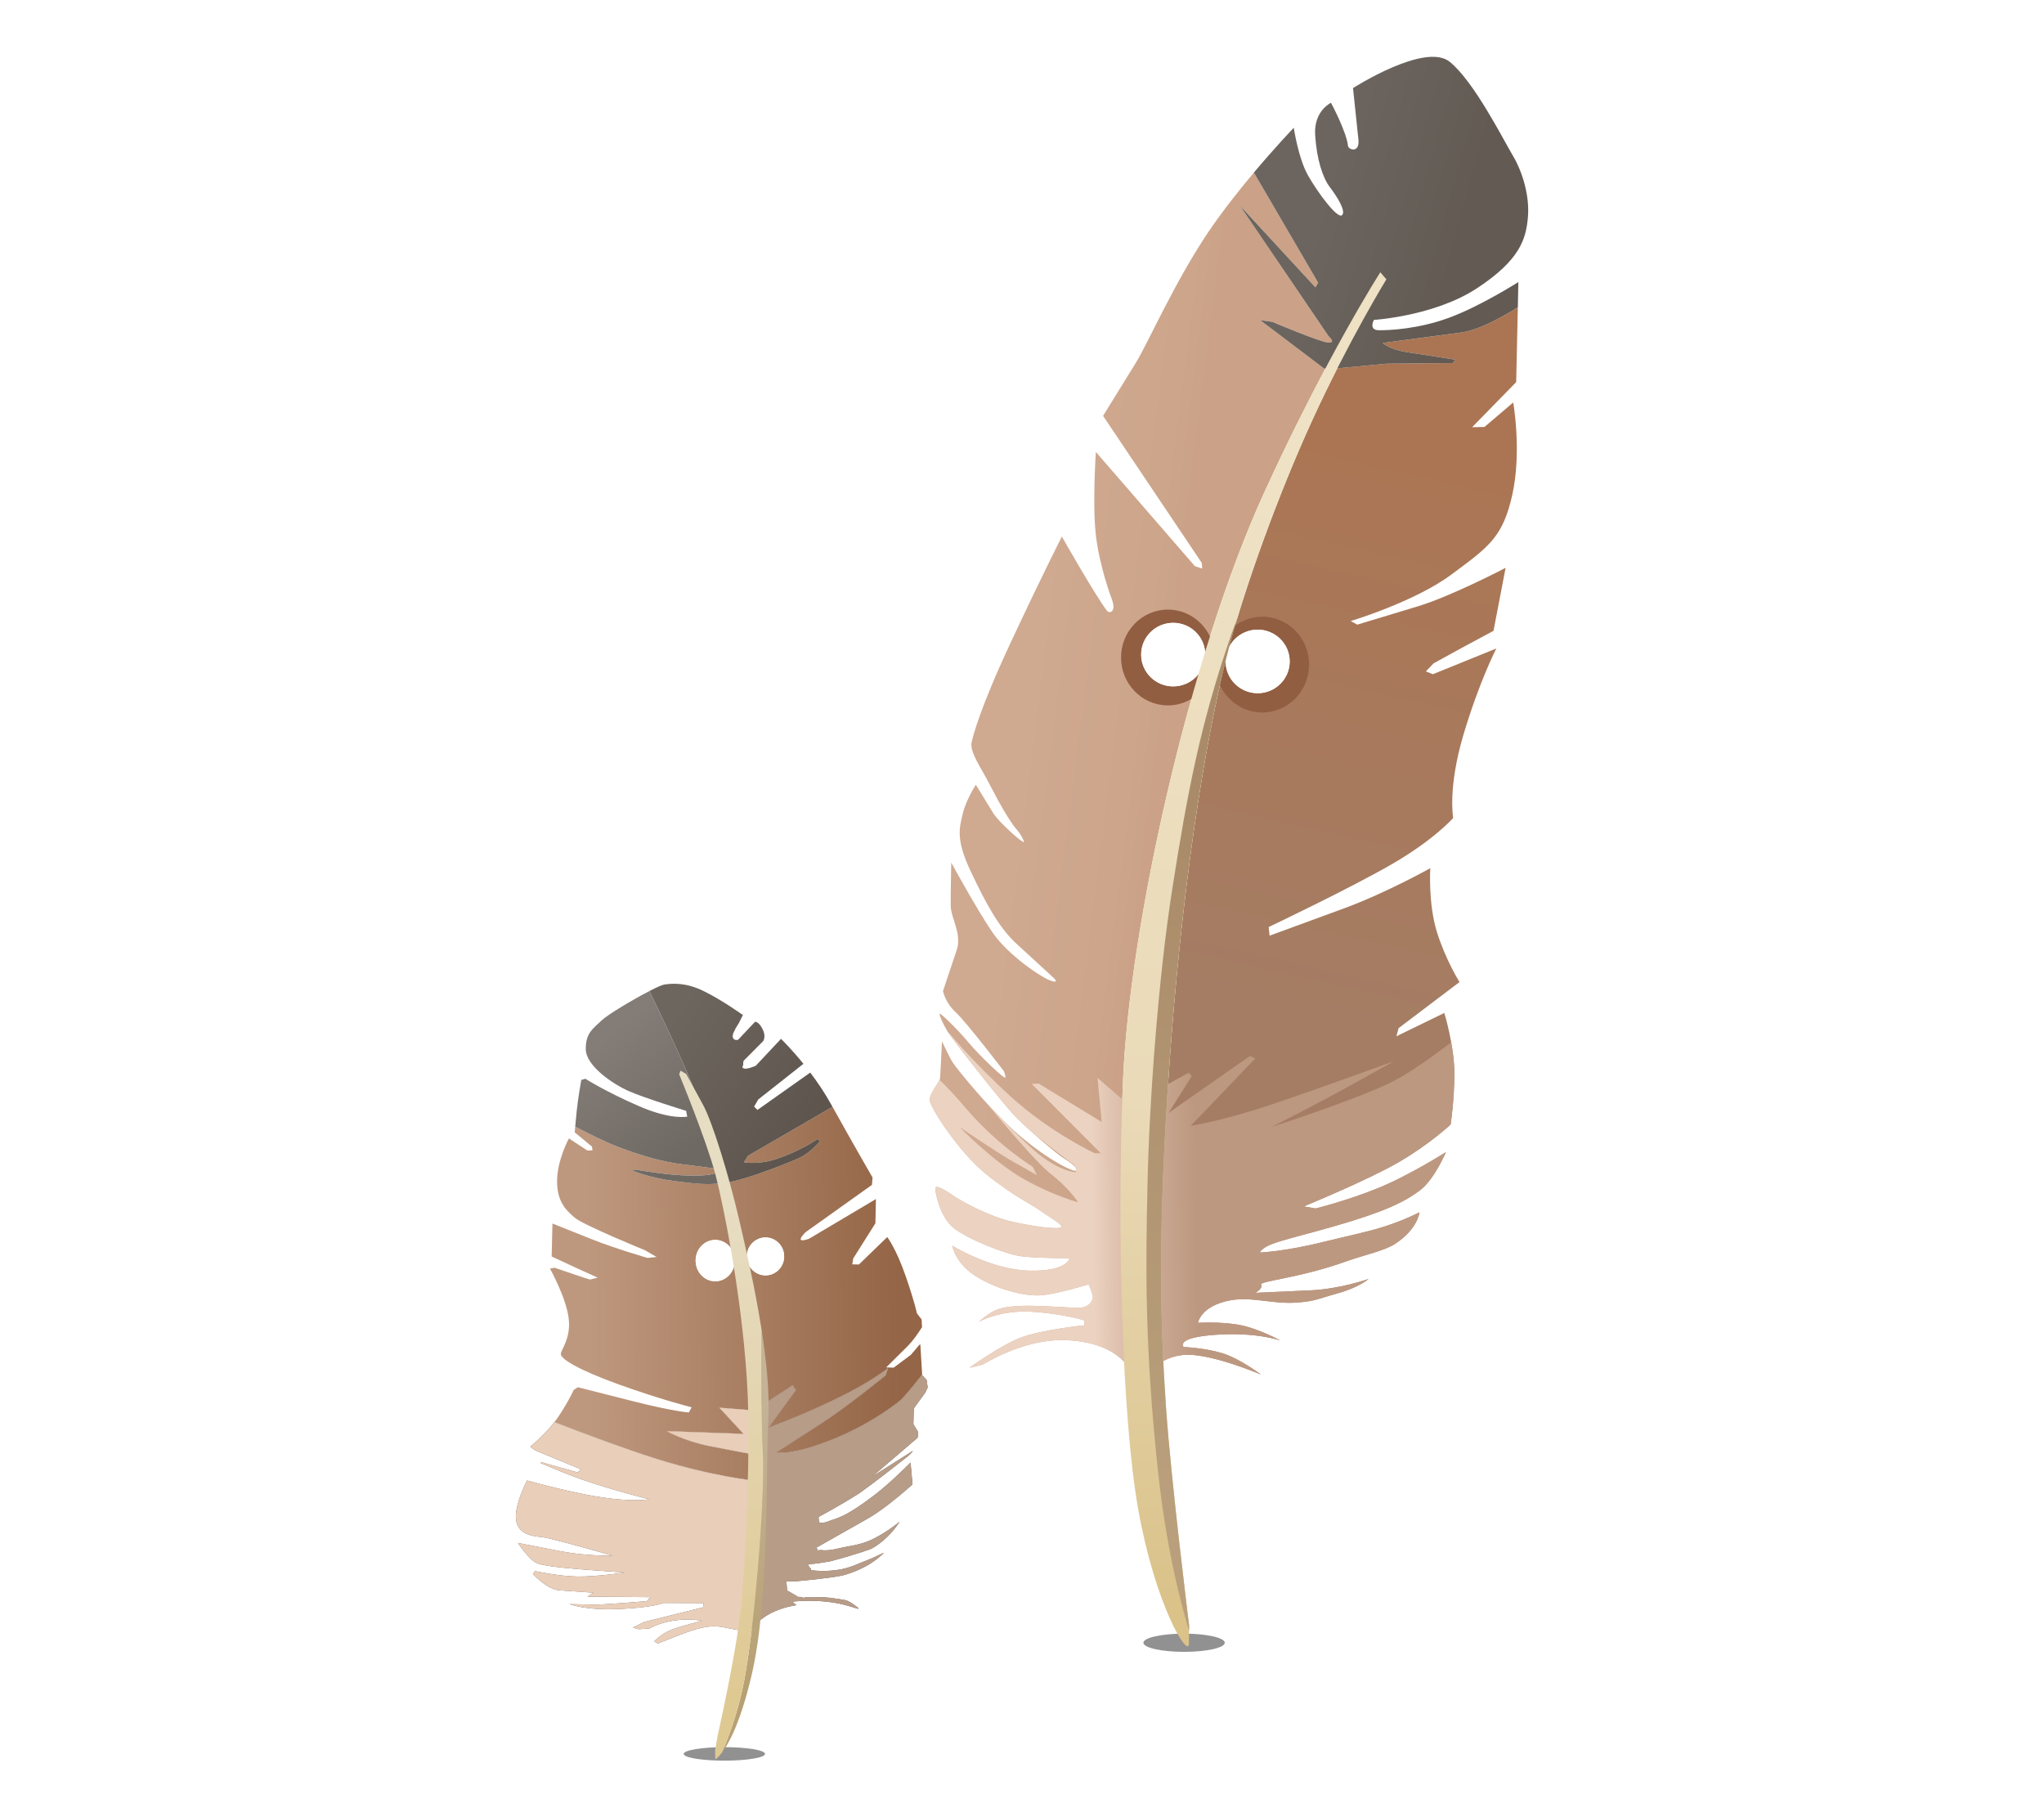 <svg width="100%" height="100%" viewBox="0 0 18 16" version="1.1" xmlns="http://www.w3.org/2000/svg" xmlns:xlink="http://www.w3.org/1999/xlink" xml:space="preserve" style="fill-rule:evenodd;clip-rule:evenodd;stroke-linejoin:round;stroke-miterlimit:2;"><g id="phpcsfixer" transform="matrix(1.134,0,0,1.134,-1.507,-1.066)"><g><path d="M5.421,12.435C5.384,12.511 5.344,12.61 5.336,12.69C5.321,12.848 5.45,12.867 5.534,12.874C5.607,12.881 6.086,13.019 6.086,13.019C6.086,13.019 5.883,13.023 5.691,12.986L5.351,12.92C5.351,12.92 5.435,13.05 5.5,13.078C5.564,13.105 5.824,13.124 5.922,13.131L6.182,13.15C6.182,13.15 5.959,13.183 5.816,13.181C5.674,13.18 5.485,13.139 5.485,13.139L5.467,13.16C5.467,13.16 5.576,13.282 5.674,13.288L5.937,13.306L5.891,13.337L6.379,13.341L6.352,13.372C6.352,13.372 6.015,13.401 5.938,13.399L5.752,13.395C5.752,13.395 5.87,13.445 6.137,13.433C6.403,13.422 6.48,13.386 6.48,13.386L6.792,13.387L6.789,13.42L6.331,13.534L6.243,13.577L6.29,13.59L6.374,13.584C6.374,13.584 6.445,13.539 6.568,13.522C6.691,13.504 6.78,13.525 6.78,13.525C6.78,13.525 6.622,13.564 6.546,13.593C6.47,13.621 6.409,13.684 6.409,13.684L6.438,13.701C6.438,13.701 6.484,13.682 6.637,13.623C6.79,13.565 6.868,13.56 6.942,13.574L7.109,13.606L7.167,13.589C7.167,13.589 7.252,13.448 7.498,13.406C7.503,13.405 7.508,13.404 7.514,13.403L7.481,13.376C7.481,13.376 7.595,13.362 7.726,13.374C7.825,13.383 7.877,13.397 7.93,13.413L7.995,13.432L7.996,13.428C7.982,13.415 7.949,13.386 7.902,13.366C7.868,13.359 7.825,13.352 7.773,13.346C7.758,13.344 7.743,13.343 7.73,13.342C7.691,13.341 7.653,13.34 7.62,13.34C7.566,13.343 7.54,13.351 7.54,13.351C7.54,13.351 7.55,13.347 7.566,13.34C7.542,13.339 7.527,13.339 7.527,13.339L7.449,13.293L7.442,13.294L7.442,13.289L7.441,13.288L7.436,13.219C7.436,13.219 7.469,13.219 7.518,13.217C7.608,13.209 7.76,13.194 7.871,13.173C8.071,13.119 8.171,13.02 8.19,12.999L8.19,12.997C8.173,13.005 8.1,13.042 8.013,13.074C7.971,13.093 7.921,13.112 7.87,13.123C7.74,13.15 7.624,13.131 7.624,13.131L7.628,13.12C7.604,13.106 7.607,13.086 7.607,13.086C7.607,13.086 7.677,13.081 7.775,13.063C7.859,13.041 7.968,13.01 8.066,12.976C8.076,12.973 8.086,12.969 8.096,12.965C8.224,12.894 8.296,12.785 8.312,12.76L8.312,12.757C8.294,12.773 8.199,12.848 8.091,12.898C8.004,12.938 7.905,12.946 7.844,12.962C7.774,12.979 7.731,12.98 7.704,12.975C7.682,12.978 7.67,12.979 7.67,12.979L7.681,12.968C7.669,12.963 7.666,12.958 7.666,12.958L8.062,12.734C8.175,12.671 8.315,12.554 8.415,12.466L8.4,12.296C8.323,12.373 8.21,12.481 8.106,12.559C7.928,12.693 7.855,12.723 7.78,12.745C7.767,12.751 7.756,12.755 7.745,12.758C7.689,12.775 7.688,12.753 7.688,12.753L7.687,12.734C7.685,12.732 7.684,12.73 7.684,12.73L7.687,12.729L7.686,12.718C7.686,12.718 7.847,12.633 8.001,12.535C8.116,12.453 8.28,12.325 8.383,12.244C8.399,12.229 8.407,12.221 8.407,12.221L8.418,12.205L8.102,12.405L8.455,12.103L8.459,12.059L8.422,11.998L8.425,11.876L8.514,11.753L8.533,11.713L8.525,11.655L8.49,11.617L8.49,11.613C8.425,11.697 8.344,11.797 8.304,11.827C8.232,11.882 8.039,12.025 7.746,12.135C7.453,12.245 7.357,12.217 7.357,12.217L7.709,11.99C7.903,11.865 8.206,11.619 8.206,11.619L8.225,11.563C8.225,11.563 8.092,11.672 7.815,11.805C7.537,11.939 7.295,12.026 7.295,12.026L7.509,11.733L7.484,11.697L7.184,11.891L6.915,11.87L7.103,12.073L6.507,12.052C6.507,12.052 6.639,12.128 6.839,12.168C7.04,12.208 7.176,12.232 7.176,12.232L7.179,12.435C7.179,12.435 6.857,12.403 6.42,12.265C6.201,12.196 5.89,12.081 5.634,11.982C5.55,12.091 5.447,12.172 5.447,12.172L5.482,12.2L5.842,12.349L5.813,12.372L5.539,12.295L5.525,12.299C5.647,12.351 5.772,12.402 5.863,12.433C6.114,12.518 6.37,12.581 6.37,12.581C6.37,12.581 6.226,12.611 5.89,12.547C5.705,12.511 5.535,12.467 5.421,12.435Z" style="fill:rgb(94,85,78);"/><path d="M8.489,11.245L8.486,11.185L8.449,11.137C8.449,11.137 8.437,11.066 8.363,10.851C8.289,10.636 8.219,10.545 8.219,10.545L7.999,10.758L7.947,10.757L7.955,10.711L8.127,10.438L8.131,10.25L7.612,10.558C7.612,10.558 7.56,10.579 7.548,10.566C7.537,10.553 7.585,10.507 7.585,10.507L8.1,10.14L8.105,10.083C8.105,10.083 7.946,9.808 7.794,9.534L7.139,9.913L7.106,9.964C7.106,9.964 7.228,9.992 7.406,9.922C7.583,9.853 7.676,9.784 7.676,9.784L7.698,9.801C7.698,9.801 7.623,9.891 7.532,9.933C7.44,9.974 7.127,10.097 6.984,10.12C6.841,10.142 6.767,10.136 6.564,10.11C6.361,10.084 6.239,10.028 6.239,10.028L6.261,10.021C6.261,10.021 6.505,10.065 6.686,10.068C6.867,10.071 6.894,10.044 6.894,10.044L6.883,10.013L6.633,9.981C6.468,9.96 6.314,9.916 6.121,9.842C6.039,9.811 5.913,9.749 5.796,9.688L5.792,9.732L5.926,9.843L5.93,9.872L5.89,9.873L5.747,9.779C5.747,9.779 5.656,9.945 5.655,10.109C5.654,10.273 5.727,10.338 5.791,10.394C5.856,10.451 6.337,10.647 6.337,10.647L6.428,10.7L6.357,10.707C6.357,10.707 6.108,10.635 5.935,10.566L5.619,10.44L5.613,10.696C5.613,10.696 5.771,10.769 5.824,10.794L5.97,10.86L5.911,10.875L5.862,10.86L5.635,10.783L5.6,10.79C5.6,10.79 5.726,11.016 5.745,11.176C5.764,11.336 5.684,11.418 5.684,11.454C5.684,11.49 5.811,11.573 6.136,11.69C6.461,11.807 6.7,11.867 6.7,11.867L6.678,11.907C6.678,11.907 6.552,11.898 6.238,11.818L5.816,11.711L5.784,11.732C5.784,11.732 5.751,11.81 5.665,11.94C5.655,11.954 5.645,11.969 5.634,11.982C5.89,12.081 6.201,12.196 6.42,12.265C6.857,12.403 7.179,12.435 7.179,12.435L7.176,12.232C7.176,12.232 7.04,12.208 6.839,12.168C6.639,12.128 6.507,12.052 6.507,12.052L7.103,12.073L6.915,11.87L7.184,11.891L7.484,11.697L7.509,11.733L7.295,12.026C7.295,12.026 7.537,11.939 7.815,11.805C8.092,11.672 8.225,11.563 8.225,11.563L8.206,11.619C8.206,11.619 7.903,11.865 7.709,11.99L7.357,12.217C7.357,12.217 7.453,12.245 7.746,12.135C8.039,12.025 8.232,11.882 8.304,11.827C8.344,11.797 8.425,11.697 8.49,11.613L8.476,11.379L8.469,11.381L8.403,11.459L8.269,11.559L8.211,11.557L8.383,11.386C8.417,11.352 8.455,11.298 8.489,11.245Z" style="fill:url(#_Linear-fwqh29y);"/><path d="M7.109,13.606L7.167,13.589C7.167,13.589 7.252,13.448 7.498,13.406C7.503,13.405 7.508,13.404 7.514,13.403L7.481,13.376C7.481,13.376 7.595,13.362 7.726,13.374C7.825,13.383 7.877,13.397 7.93,13.413L7.995,13.432L7.996,13.428C7.982,13.415 7.949,13.386 7.902,13.366C7.868,13.359 7.825,13.352 7.773,13.346C7.758,13.344 7.743,13.343 7.73,13.342C7.691,13.341 7.653,13.34 7.62,13.34C7.566,13.343 7.54,13.351 7.54,13.351C7.54,13.351 7.55,13.347 7.566,13.34C7.542,13.339 7.527,13.339 7.527,13.339L7.449,13.293L7.442,13.294L7.442,13.289L7.441,13.288L7.436,13.219C7.436,13.219 7.469,13.219 7.518,13.217C7.608,13.209 7.76,13.194 7.871,13.173C8.071,13.119 8.171,13.02 8.19,12.999L8.19,12.997C8.173,13.005 8.1,13.042 8.013,13.074C7.971,13.093 7.921,13.112 7.87,13.123C7.74,13.15 7.624,13.131 7.624,13.131L7.628,13.12C7.604,13.106 7.607,13.086 7.607,13.086C7.607,13.086 7.677,13.081 7.775,13.063C7.859,13.041 7.968,13.01 8.066,12.976C8.076,12.973 8.086,12.969 8.096,12.965C8.224,12.894 8.296,12.785 8.312,12.76L8.312,12.757C8.294,12.773 8.199,12.848 8.091,12.898C8.004,12.938 7.905,12.946 7.844,12.962C7.774,12.979 7.731,12.98 7.704,12.975C7.682,12.978 7.67,12.979 7.67,12.979L7.681,12.968C7.669,12.963 7.666,12.958 7.666,12.958L8.062,12.734C8.175,12.671 8.315,12.554 8.415,12.466L8.4,12.296C8.323,12.373 8.21,12.481 8.106,12.559C7.928,12.693 7.855,12.723 7.78,12.745C7.767,12.751 7.756,12.755 7.745,12.758C7.689,12.775 7.688,12.753 7.688,12.753L7.687,12.734C7.685,12.732 7.684,12.73 7.684,12.73L7.687,12.729L7.686,12.718C7.686,12.718 7.847,12.633 8.001,12.535C8.116,12.453 8.28,12.325 8.383,12.244C8.399,12.229 8.407,12.221 8.407,12.221L8.418,12.205L8.102,12.405L8.455,12.103L8.459,12.059L8.422,11.998L8.425,11.876L8.514,11.753L8.533,11.713L8.525,11.655L8.49,11.617L8.49,11.613C8.425,11.697 8.344,11.797 8.304,11.827C8.232,11.882 8.039,12.025 7.746,12.135C7.453,12.245 7.357,12.217 7.357,12.217L7.709,11.99C7.903,11.865 8.206,11.619 8.206,11.619L8.225,11.563C8.225,11.563 8.092,11.672 7.815,11.805C7.537,11.939 7.295,12.026 7.295,12.026L7.509,11.733L7.484,11.697L7.22,11.868C7.228,12.104 7.239,12.489 7.228,12.742C7.219,12.965 7.158,13.334 7.109,13.606Z" style="fill:rgb(183,156,136);"/><path d="M7.22,11.868L7.184,11.891L6.915,11.87L7.103,12.073L6.507,12.052C6.507,12.052 6.639,12.128 6.839,12.168C7.04,12.208 7.176,12.232 7.176,12.232L7.179,12.435C7.179,12.435 6.857,12.403 6.42,12.265C6.201,12.196 5.89,12.081 5.634,11.982C5.55,12.091 5.447,12.172 5.447,12.172L5.482,12.2L5.842,12.349L5.813,12.372L5.539,12.295L5.525,12.299C5.647,12.351 5.772,12.402 5.863,12.433C6.114,12.518 6.37,12.581 6.37,12.581C6.37,12.581 6.226,12.611 5.89,12.547C5.705,12.511 5.535,12.467 5.421,12.435C5.384,12.511 5.344,12.61 5.336,12.69C5.321,12.848 5.45,12.867 5.534,12.874C5.607,12.881 6.086,13.019 6.086,13.019C6.086,13.019 5.883,13.023 5.691,12.986L5.351,12.92C5.351,12.92 5.435,13.05 5.5,13.078C5.564,13.105 5.824,13.124 5.922,13.131L6.182,13.15C6.182,13.15 5.959,13.183 5.816,13.181C5.674,13.18 5.485,13.139 5.485,13.139L5.467,13.16C5.467,13.16 5.576,13.282 5.674,13.288L5.937,13.306L5.891,13.337L6.379,13.341L6.352,13.372C6.352,13.372 6.015,13.401 5.938,13.399L5.752,13.395C5.752,13.395 5.87,13.445 6.137,13.433C6.403,13.422 6.48,13.386 6.48,13.386L6.792,13.387L6.789,13.42L6.331,13.534L6.243,13.577L6.29,13.59L6.374,13.584C6.374,13.584 6.445,13.539 6.568,13.522C6.691,13.504 6.78,13.525 6.78,13.525C6.78,13.525 6.622,13.564 6.546,13.593C6.47,13.621 6.409,13.684 6.409,13.684L6.438,13.701C6.438,13.701 6.484,13.682 6.637,13.623C6.79,13.565 6.868,13.56 6.942,13.574L7.109,13.606C7.158,13.334 7.219,12.965 7.228,12.742C7.239,12.489 7.228,12.104 7.22,11.868Z" style="fill:rgb(233,206,185);"/><path d="M6.926,10.128C6.944,10.126 6.963,10.123 6.984,10.12C7.127,10.097 7.44,9.974 7.532,9.933C7.623,9.891 7.698,9.801 7.698,9.801L7.676,9.784C7.676,9.784 7.583,9.853 7.406,9.922C7.228,9.992 7.106,9.964 7.106,9.964L7.139,9.913L7.794,9.534L7.781,9.511C7.732,9.423 7.676,9.34 7.621,9.268L7.211,9.558L7.185,9.532L7.217,9.477L7.568,9.2C7.481,9.092 7.407,9.019 7.394,9.006L7.198,9.215C7.198,9.215 7.126,9.248 7.101,9.234C7.092,9.23 7.094,9.219 7.101,9.207C7.098,9.192 7.104,9.176 7.104,9.176L7.256,9.023C7.256,9.023 7.28,8.988 7.251,8.931C7.223,8.873 7.193,8.873 7.193,8.873L7.061,9.013C7.061,9.013 7.029,9.024 7.02,8.995C7.015,8.976 7.026,8.954 7.035,8.939C7.038,8.931 7.041,8.925 7.041,8.925L7.066,8.885L7.098,8.821C7.098,8.821 6.936,8.705 6.795,8.636C6.654,8.566 6.55,8.576 6.489,8.584C6.471,8.587 6.427,8.606 6.372,8.635C6.492,8.883 6.671,9.262 6.739,9.451C6.844,9.745 6.896,10.027 6.896,10.027L6.926,10.128Z" style="fill:url(#_Linear-fxekcqz);"/><path d="M6.372,8.635C6.24,8.703 6.045,8.82 6.001,8.863C5.938,8.924 5.875,8.96 5.878,9.089C5.882,9.217 6.085,9.355 6.21,9.411C6.334,9.466 6.657,9.565 6.657,9.565L6.666,9.61C6.666,9.61 6.539,9.638 6.285,9.526C6.03,9.415 5.875,9.316 5.875,9.316L5.843,9.325C5.843,9.325 5.817,9.469 5.807,9.57L5.796,9.688C5.913,9.749 6.039,9.811 6.121,9.842C6.314,9.916 6.468,9.96 6.633,9.981L6.883,10.013L6.894,10.044C6.894,10.044 6.867,10.071 6.686,10.068C6.505,10.065 6.261,10.021 6.261,10.021L6.239,10.028C6.239,10.028 6.361,10.084 6.564,10.11C6.738,10.133 6.817,10.14 6.926,10.128L6.896,10.027C6.896,10.027 6.844,9.745 6.739,9.451C6.671,9.262 6.492,8.883 6.372,8.635Z" style="fill:url(#_Linear-28i7b60);"/><g transform="matrix(0.957,0,0,0.956,0.298,0.469)"><ellipse cx="6.881" cy="10.731" rx="0.159" ry="0.168" style="fill:white;"/></g><g transform="matrix(0.957,0,0,0.956,0.298,0.469)"><ellipse cx="6.881" cy="10.731" rx="0.159" ry="0.168" style="fill:white;"/></g><g transform="matrix(0.911,0,0,0.876,1.005,1.295)"><ellipse cx="6.881" cy="10.731" rx="0.159" ry="0.168" style="fill:white;"/></g><g transform="matrix(0.911,0,0,0.876,1.005,1.295)"><ellipse cx="6.881" cy="10.731" rx="0.159" ry="0.168" style="fill:white;"/></g><g transform="matrix(1.153,0,0,0.749,-5.225,4.296)"><g style="filter:url(#_Effect-teq1g6g);"><ellipse cx="10.563" cy="13.701" rx="0.274" ry="0.07" style="fill-opacity:0.43;"/></g></g><path d="M6.937,14.546C7.003,14.39 7.073,14.187 7.113,13.963C7.202,13.461 7.271,12.508 7.253,12.217C7.241,12.023 7.242,11.559 7.244,11.271C7.28,11.503 7.304,11.737 7.296,11.927C7.275,12.403 7.303,13.362 7.166,13.945C7.081,14.308 6.992,14.473 6.937,14.546Z" style="fill:url(#_Linear-3roknw1);"/><path d="M7.244,11.271C7.19,10.923 7.108,10.579 7.065,10.394C6.99,10.072 6.864,9.658 6.789,9.519L6.658,9.279L6.614,9.253L6.603,9.281C6.603,9.281 6.814,9.791 6.884,10.057C6.954,10.323 7.129,11.197 7.14,11.929C7.147,12.436 7.118,13.058 7.083,13.417C7.048,13.775 6.902,14.415 6.902,14.415L6.882,14.532L6.884,14.6C6.884,14.6 6.904,14.59 6.937,14.546C7.003,14.39 7.073,14.187 7.113,13.963C7.202,13.461 7.271,12.508 7.253,12.217C7.241,12.023 7.242,11.559 7.244,11.271Z" style="fill:url(#_Linear-xniw87x);"/><g transform="matrix(1.153,0,0,1.01,-1.655,-0.143)"><g style="filter:url(#_Effect-x74sd3c);"><ellipse cx="10.563" cy="13.701" rx="0.274" ry="0.07" style="fill-opacity:0.43;"/></g></g><path d="M11.621,3.802L11.612,3.802L11.115,3.426L11.209,3.439C11.209,3.439 11.577,3.595 11.643,3.6C11.709,3.605 11.646,3.55 11.646,3.55L10.954,2.532L11.544,3.171L11.565,3.135L11.066,2.28C10.951,2.417 10.821,2.581 10.712,2.742C10.444,3.142 10.245,3.602 10.15,3.756L9.895,4.169L10.661,5.31L10.665,5.355L10.608,5.336L9.839,4.449C9.839,4.449 9.812,4.841 9.838,5.086C9.865,5.331 9.955,5.572 9.965,5.598C9.998,5.692 9.944,5.707 9.925,5.682C9.826,5.55 9.575,5.106 9.575,5.106C9.575,5.106 9.426,5.398 9.18,5.924C8.934,6.45 8.884,6.66 8.874,6.705C8.864,6.751 8.894,6.819 8.962,6.935C9.016,7.027 9.133,7.278 9.235,7.394C9.259,7.422 9.283,7.474 9.281,7.477C9.271,7.491 9.081,7.318 9.043,7.255L8.907,7.033C8.907,7.033 8.831,7.15 8.806,7.256C8.781,7.362 8.747,7.452 8.867,7.705C8.986,7.957 9.089,8.146 9.224,8.269L9.503,8.525C9.503,8.525 9.565,8.579 9.493,8.556C9.421,8.534 9.158,8.357 9.037,8.181C8.916,8.004 8.716,7.638 8.716,7.638C8.716,7.638 8.711,7.879 8.712,7.974C8.713,8.068 8.801,8.191 8.758,8.318L8.652,8.635C8.652,8.635 8.668,8.724 8.752,8.801C8.835,8.878 9.124,9.256 9.124,9.256C9.124,9.256 9.141,9.294 9.135,9.307C9.129,9.319 8.941,9.143 8.849,9.033C8.757,8.923 8.628,8.8 8.625,8.811C8.622,8.822 8.652,8.891 8.688,8.95C8.724,9.009 9.112,9.503 9.209,9.604C9.305,9.704 9.535,9.901 9.595,9.937C9.655,9.973 9.697,10.012 9.687,10.029C9.676,10.046 9.477,9.955 9.244,9.755C9.011,9.554 8.764,9.242 8.733,9.198C8.703,9.154 8.644,9.025 8.644,9.025C8.644,9.025 8.632,9.285 8.629,9.314C8.625,9.343 8.544,9.432 8.549,9.484C8.553,9.537 8.768,9.878 8.985,10.055C9.203,10.231 9.357,10.301 9.402,10.336C9.447,10.371 9.588,10.448 9.57,10.468C9.552,10.488 9.372,10.467 9.189,10.426C9.005,10.384 8.787,10.264 8.717,10.214C8.646,10.164 8.595,10.144 8.592,10.164C8.589,10.184 8.624,10.387 8.735,10.475C8.847,10.563 9.135,10.677 9.257,10.694C9.379,10.71 9.636,10.709 9.636,10.709C9.636,10.709 9.618,10.813 9.322,10.806C9.025,10.799 8.724,10.612 8.724,10.612C8.724,10.612 8.744,10.744 8.904,10.847C9.065,10.95 9.277,11.002 9.396,10.998C9.514,10.995 9.783,10.912 9.783,10.912C9.783,10.912 9.816,10.984 9.816,11.012C9.816,11.04 9.785,11.1 9.687,11.095C9.589,11.09 9.481,11.082 9.351,11.079C9.221,11.076 9.117,11.087 9.056,11.115C8.994,11.144 8.93,11.203 8.93,11.203C8.93,11.203 9.093,11.11 9.34,11.125C9.588,11.14 9.749,11.192 9.749,11.192L9.75,11.23C9.75,11.23 9.412,11.265 9.253,11.327C9.095,11.388 8.857,11.56 8.857,11.56L8.962,11.535C8.962,11.535 9.259,11.345 9.571,11.345C9.875,11.345 10.013,11.464 10.058,11.513C10.024,10.833 10.02,10.029 10.05,9.324C10.1,8.146 10.559,6.043 11.152,4.752C11.323,4.379 11.484,4.06 11.621,3.802Z" style="fill:url(#_Linear-lut5akg);"/><path d="M10.363,11.507C10.412,11.481 10.474,11.46 10.547,11.459C10.751,11.455 11.12,11.612 11.12,11.612C11.12,11.612 10.958,11.489 10.821,11.447C10.684,11.405 10.521,11.399 10.521,11.399C10.521,11.399 10.45,11.326 10.767,11.304C11.084,11.281 11.271,11.348 11.271,11.348C11.271,11.348 11.097,11.252 10.946,11.226C10.795,11.2 10.632,11.211 10.632,11.211C10.632,11.211 10.651,11.081 10.879,11.037C11.037,11.006 11.207,11.063 11.373,11.055C11.538,11.046 11.541,11.031 11.713,10.983C11.885,10.936 11.957,10.87 11.957,10.87C11.957,10.87 11.743,10.948 11.502,10.959L11.078,10.978C11.078,10.978 11.14,10.943 11.122,10.915C11.104,10.887 11.421,10.864 11.779,10.735C11.925,10.683 12.08,10.652 12.164,10.597C12.34,10.481 12.352,10.353 12.352,10.353C12.352,10.353 12.238,10.413 12.075,10.465C11.94,10.508 11.77,10.542 11.623,10.579C11.299,10.66 11.112,10.665 11.112,10.665C11.112,10.665 11.124,10.631 11.207,10.599C11.295,10.565 11.471,10.524 11.68,10.464C12.085,10.348 12.237,10.271 12.352,10.185C12.468,10.1 12.557,9.886 12.557,9.886C12.557,9.886 12.267,10.07 12.028,10.166C11.79,10.263 11.546,10.323 11.546,10.323L11.454,10.307C11.454,10.307 11.951,10.103 12.19,9.964C12.429,9.826 12.594,9.671 12.594,9.671C12.594,9.671 12.623,9.486 12.623,9.273C12.623,9.06 12.545,8.805 12.545,8.805L12.173,8.986L12.19,8.923L12.663,8.565C12.663,8.565 12.556,8.396 12.487,8.175C12.419,7.954 12.436,7.681 12.436,7.681C12.436,7.681 12.097,7.871 11.769,7.992L11.188,8.205L11.181,8.138C11.181,8.138 11.819,7.835 12.146,7.645C12.472,7.455 12.614,7.291 12.614,7.291C12.614,7.291 12.57,7.061 12.694,6.643C12.819,6.225 12.949,5.975 12.949,5.975L12.456,6.175L12.402,6.153L12.461,6.091L12.672,5.975L12.927,5.838L13.021,5.349C13.021,5.349 12.6,5.569 12.342,5.647L11.869,5.79L11.818,5.762C11.818,5.762 12.311,5.615 12.6,5.401C12.888,5.187 13,5.114 13.074,4.777C13.147,4.441 13.08,4.065 13.08,4.065L12.857,4.255L12.761,4.257L13.103,3.907L13.116,3.326C12.971,3.417 12.804,3.504 12.674,3.522L12.067,3.603C12.067,3.603 12.118,3.653 12.252,3.674L12.632,3.733L12.609,3.759L12.095,3.764L11.714,3.8C11.652,3.922 11.587,4.055 11.523,4.195C11.252,4.785 10.996,5.502 10.875,5.958C10.631,6.887 10.47,8.228 10.395,9.428C10.334,10.389 10.338,10.998 10.363,11.507Z" style="fill:url(#_Linear-hlzcn39);"/><path d="M8.625,9.324C8.61,9.36 8.544,9.437 8.549,9.484C8.553,9.537 8.768,9.878 8.985,10.055C9.203,10.231 9.357,10.301 9.402,10.336C9.447,10.371 9.588,10.448 9.57,10.468C9.552,10.488 9.372,10.467 9.189,10.426C9.005,10.384 8.787,10.264 8.717,10.214C8.646,10.164 8.595,10.144 8.592,10.164C8.589,10.184 8.624,10.387 8.735,10.475C8.847,10.563 9.135,10.677 9.257,10.694C9.379,10.71 9.636,10.709 9.636,10.709C9.636,10.709 9.618,10.813 9.322,10.806C9.025,10.799 8.724,10.612 8.724,10.612C8.724,10.612 8.744,10.744 8.904,10.847C9.065,10.95 9.277,11.002 9.396,10.998C9.514,10.995 9.783,10.912 9.783,10.912C9.783,10.912 9.816,10.984 9.816,11.012C9.816,11.04 9.785,11.1 9.687,11.095C9.589,11.09 9.481,11.082 9.351,11.079C9.221,11.076 9.117,11.087 9.056,11.115C8.994,11.144 8.93,11.203 8.93,11.203C8.93,11.203 9.093,11.11 9.34,11.125C9.588,11.14 9.749,11.192 9.749,11.192L9.75,11.23C9.75,11.23 9.412,11.265 9.253,11.327C9.095,11.388 8.857,11.56 8.857,11.56L8.962,11.535C8.962,11.535 9.259,11.345 9.571,11.345C9.957,11.345 10.075,11.535 10.075,11.535L10.223,11.621C10.223,11.621 10.342,11.462 10.547,11.459C10.751,11.455 11.12,11.612 11.12,11.612C11.12,11.612 10.958,11.489 10.821,11.447C10.684,11.405 10.521,11.399 10.521,11.399C10.521,11.399 10.45,11.326 10.767,11.304C11.084,11.281 11.271,11.348 11.271,11.348C11.271,11.348 11.097,11.252 10.946,11.226C10.795,11.2 10.632,11.211 10.632,11.211C10.632,11.211 10.651,11.081 10.879,11.037C11.037,11.006 11.207,11.063 11.373,11.055C11.538,11.046 11.541,11.031 11.713,10.983C11.885,10.936 11.957,10.87 11.957,10.87C11.957,10.87 11.743,10.948 11.502,10.959L11.078,10.978C11.078,10.978 11.14,10.943 11.122,10.915C11.104,10.887 11.421,10.864 11.779,10.735C11.925,10.683 12.08,10.652 12.164,10.597C12.34,10.481 12.352,10.353 12.352,10.353C12.352,10.353 12.238,10.413 12.075,10.465C11.94,10.508 11.77,10.542 11.623,10.579C11.299,10.66 11.112,10.665 11.112,10.665C11.112,10.665 11.124,10.631 11.207,10.599C11.295,10.565 11.471,10.524 11.68,10.464C12.085,10.348 12.237,10.271 12.352,10.185C12.468,10.1 12.557,9.886 12.557,9.886C12.557,9.886 12.267,10.07 12.028,10.166C11.79,10.263 11.546,10.323 11.546,10.323L11.454,10.307C11.454,10.307 11.951,10.103 12.19,9.964C12.429,9.826 12.594,9.671 12.594,9.671C12.594,9.671 12.623,9.486 12.623,9.273C12.623,9.194 12.612,9.109 12.598,9.034C12.452,9.145 12.276,9.271 12.145,9.337C11.876,9.474 11.205,9.69 11.205,9.69C11.205,9.69 11.569,9.505 11.792,9.381L12.155,9.179C12.155,9.179 11.618,9.376 11.215,9.512C10.812,9.648 10.576,9.681 10.576,9.681L11.077,9.158L11.036,9.139L10.404,9.581L10.584,9.295L10.56,9.269L10.1,9.524L9.852,9.309L9.884,9.651L9.396,9.354L9.341,9.356L9.877,9.894L9.83,9.894C9.83,9.894 9.489,9.736 9.181,9.457C8.874,9.177 8.699,8.959 8.699,8.959C8.699,8.959 8.705,8.971 8.717,8.992C8.817,9.128 9.124,9.516 9.209,9.604C9.247,9.643 9.305,9.698 9.366,9.751C9.522,9.877 9.667,9.983 9.667,9.983L9.67,9.992C9.685,10.008 9.692,10.021 9.687,10.029C9.686,10.03 9.685,10.03 9.682,10.031L9.686,10.042C9.686,10.042 9.547,10.039 9.351,9.864C9.273,9.794 9.195,9.716 9.129,9.649C9.082,9.603 9.036,9.555 8.993,9.508C9.088,9.623 9.371,9.963 9.489,10.055C9.633,10.167 9.701,10.275 9.701,10.275C9.701,10.275 9.512,10.226 9.276,10.093C9.041,9.959 8.781,9.691 8.781,9.691C8.781,9.691 9.076,9.893 9.204,9.964L9.381,10.064L9.348,9.999C9.348,9.999 9.075,9.834 8.822,9.536C8.753,9.454 8.686,9.384 8.625,9.324Z" style="fill:url(#_Linear-pz9nuq2);"/><path d="M13.116,3.326C12.971,3.417 12.804,3.504 12.674,3.522L12.067,3.603C12.067,3.603 12.118,3.653 12.252,3.674L12.632,3.733L12.609,3.759L12.095,3.764L11.684,3.803L11.612,3.802L11.115,3.426L11.209,3.439C11.209,3.439 11.577,3.595 11.643,3.6C11.709,3.605 11.646,3.55 11.646,3.55L10.954,2.532L11.544,3.171L11.565,3.135L11.066,2.28C11.236,2.078 11.376,1.932 11.376,1.932C11.376,1.932 11.411,2.17 11.487,2.303C11.563,2.437 11.715,2.641 11.75,2.611C11.785,2.581 11.711,2.465 11.656,2.393C11.601,2.321 11.554,2.178 11.542,1.989C11.53,1.8 11.665,1.738 11.665,1.738C11.665,1.738 11.786,1.964 11.797,2.073C11.8,2.103 11.889,2.132 11.878,2.024L11.836,1.624C11.836,1.624 12.396,1.265 12.587,1.42C12.777,1.574 13.001,2.021 13.077,2.148C13.152,2.274 13.209,2.461 13.194,2.629C13.179,2.797 13.132,2.958 12.802,3.176C12.471,3.395 11.998,3.424 11.998,3.424C11.998,3.424 11.955,3.503 12.035,3.504C12.116,3.505 12.341,3.496 12.585,3.406C12.83,3.315 13.12,3.13 13.12,3.13L13.116,3.326Z" style="fill:url(#_Linear-5xq91oz);"/><g transform="matrix(1.541,0,0,1.398,-5.682,-2.368)"><g style="filter:url(#_Effect-eeeuib8);"><ellipse cx="10.435" cy="6.018" rx="0.236" ry="0.266" style="fill:rgb(145,94,66);"/></g></g><g transform="matrix(1.541,0,0,1.398,-4.949,-2.313)"><g style="filter:url(#_Effect-z7ms3k4);"><ellipse cx="10.435" cy="6.018" rx="0.236" ry="0.266" style="fill:rgb(145,94,66);"/></g></g><g transform="matrix(1.054,0,0,0.927,-0.559,0.444)"><ellipse cx="10.435" cy="6.018" rx="0.236" ry="0.266" style="fill:white;"/></g><g transform="matrix(1.054,0,0,0.927,-0.559,0.444)"><ellipse cx="10.435" cy="6.018" rx="0.236" ry="0.266" style="fill:white;"/></g><g transform="matrix(1.054,0,0,0.927,0.097,0.497)"><ellipse cx="10.435" cy="6.018" rx="0.236" ry="0.266" style="fill:white;"/></g></g><g transform="matrix(1.054,0,0,0.927,0.097,0.497)"><ellipse cx="10.435" cy="6.018" rx="0.236" ry="0.266" style="fill:white;"/></g><path d="M10.562,13.706L10.563,13.56C10.563,13.56 10.424,12.448 10.384,11.872C10.344,11.28 10.319,10.628 10.395,9.428C10.47,8.228 10.631,6.887 10.875,5.958C10.996,5.502 11.252,4.785 11.523,4.195C11.803,3.585 12.095,3.109 12.095,3.109L12.048,3.054C12.048,3.054 11.643,3.683 11.152,4.752C10.559,6.043 10.1,8.146 10.05,9.324C10,10.503 10.044,11.96 10.167,12.654C10.299,13.399 10.553,13.813 10.562,13.706Z" style="fill:url(#_Linear-azr8pw9);"/><path d="M10.563,13.604L10.563,13.56C10.563,13.56 10.424,12.448 10.384,11.872C10.344,11.28 10.319,10.628 10.395,9.428C10.47,8.228 10.631,6.887 10.875,5.958C10.893,5.892 10.913,5.819 10.936,5.743C10.918,5.791 10.9,5.839 10.884,5.887C10.648,6.57 10.548,7.109 10.436,7.819C10.323,8.528 10.253,9.512 10.24,10.137C10.226,10.761 10.217,11.388 10.321,12.358C10.381,12.922 10.486,13.347 10.563,13.604Z" style="fill:url(#_Linear-05b4mkq);"/></g><defs><linearGradient id="_Linear-fwqh29y" x1="0" y1="0" x2="1" y2="0" gradientUnits="userSpaceOnUse" gradientTransform="matrix(-2.434,0.028,-0.028,-2.434,8.322,11.155)"><stop offset="0" style="stop-color:rgb(148,101,70);stop-opacity:1"/><stop offset="1" style="stop-color:rgb(190,152,126);stop-opacity:1"/></linearGradient><linearGradient id="_Linear-fxekcqz" x1="0" y1="0" x2="1" y2="0" gradientUnits="userSpaceOnUse" gradientTransform="matrix(-1.093,-0.721,0.721,-1.093,7.676,9.515)"><stop offset="0" style="stop-color:rgb(94,85,78);stop-opacity:1"/><stop offset="1" style="stop-color:rgb(109,102,95);stop-opacity:1"/></linearGradient><linearGradient id="_Linear-28i7b60" x1="0" y1="0" x2="1" y2="0" gradientUnits="userSpaceOnUse" gradientTransform="matrix(-0.705,-0.838,0.838,-0.705,6.711,9.856)"><stop offset="0" style="stop-color:rgb(111,105,99);stop-opacity:1"/><stop offset="1" style="stop-color:rgb(131,124,119);stop-opacity:1"/></linearGradient><filter id="_Effect-teq1g6g" filterUnits="userSpaceOnUse" x="9.976" y="13.15" width="1.173" height="1.103"><feGaussianBlur in="SourceGraphic" stdDeviation="0.062"/></filter><linearGradient id="_Linear-3roknw1" x1="0" y1="0" x2="1" y2="0" gradientUnits="userSpaceOnUse" gradientTransform="matrix(0.15,-2.364,2.364,0.15,7.133,14.028)"><stop offset="0" style="stop-color:rgb(182,159,113);stop-opacity:0.99"/><stop offset="1" style="stop-color:rgb(197,180,152);stop-opacity:0.99"/></linearGradient><linearGradient id="_Linear-xniw87x" x1="0" y1="0" x2="1" y2="0" gradientUnits="userSpaceOnUse" gradientTransform="matrix(-0.158,-3.819,3.819,-0.158,7.052,14.096)"><stop offset="0" style="stop-color:rgb(223,201,147);stop-opacity:1"/><stop offset="1" style="stop-color:rgb(231,221,195);stop-opacity:1"/></linearGradient><filter id="_Effect-x74sd3c" filterUnits="userSpaceOnUse" x="9.976" y="13.274" width="1.173" height="0.854"><feGaussianBlur in="SourceGraphic" stdDeviation="0.055"/></filter><linearGradient id="_Linear-lut5akg" x1="0" y1="0" x2="1" y2="0" gradientUnits="userSpaceOnUse" gradientTransform="matrix(1.044,0.134,-0.134,1.044,9.292,6.655)"><stop offset="0" style="stop-color:rgb(207,169,144);stop-opacity:1"/><stop offset="0.79" style="stop-color:rgb(204,165,138);stop-opacity:1"/><stop offset="1" style="stop-color:rgb(203,162,135);stop-opacity:1"/></linearGradient><linearGradient id="_Linear-hlzcn39" x1="0" y1="0" x2="1" y2="0" gradientUnits="userSpaceOnUse" gradientTransform="matrix(0.984,-4.431,4.431,0.984,11.289,8.779)"><stop offset="0" style="stop-color:rgb(165,125,100);stop-opacity:1"/><stop offset="1" style="stop-color:rgb(171,117,83);stop-opacity:1"/></linearGradient><linearGradient id="_Linear-pz9nuq2" x1="0" y1="0" x2="1" y2="0" gradientUnits="userSpaceOnUse" gradientTransform="matrix(-0.806,0.013,-0.013,-0.806,10.616,10.134)"><stop offset="0" style="stop-color:rgb(189,152,128);stop-opacity:1"/><stop offset="0.43" style="stop-color:rgb(203,170,148);stop-opacity:1"/><stop offset="1" style="stop-color:rgb(236,210,193);stop-opacity:1"/></linearGradient><linearGradient id="_Linear-5xq91oz" x1="0" y1="0" x2="1" y2="0" gradientUnits="userSpaceOnUse" gradientTransform="matrix(-1.089,-0.304,0.304,-1.089,12.755,2.514)"><stop offset="0" style="stop-color:rgb(98,90,83);stop-opacity:1"/><stop offset="1" style="stop-color:rgb(108,101,95);stop-opacity:1"/></linearGradient><filter id="_Effect-eeeuib8" filterUnits="userSpaceOnUse" x="9.481" y="4.96" width="1.908" height="2.116"><feGaussianBlur in="SourceGraphic" stdDeviation="0.125"/></filter><filter id="_Effect-z7ms3k4" filterUnits="userSpaceOnUse" x="9.481" y="4.96" width="1.908" height="2.116"><feGaussianBlur in="SourceGraphic" stdDeviation="0.125"/></filter><linearGradient id="_Linear-azr8pw9" x1="0" y1="0" x2="1" y2="0" gradientUnits="userSpaceOnUse" gradientTransform="matrix(-0.532,8.674,-8.674,-0.532,10.805,4.729)"><stop offset="0" style="stop-color:rgb(238,225,196);stop-opacity:1"/><stop offset="0.55" style="stop-color:rgb(234,218,184);stop-opacity:1"/><stop offset="1" style="stop-color:rgb(218,194,137);stop-opacity:1"/></linearGradient><linearGradient id="_Linear-05b4mkq" x1="0" y1="0" x2="1" y2="0" gradientUnits="userSpaceOnUse" gradientTransform="matrix(-0.218,5.277,-5.277,-0.218,10.606,7.207)"><stop offset="0" style="stop-color:rgb(170,139,105);stop-opacity:1"/><stop offset="1" style="stop-color:rgb(185,159,123);stop-opacity:1"/></linearGradient></defs></svg>